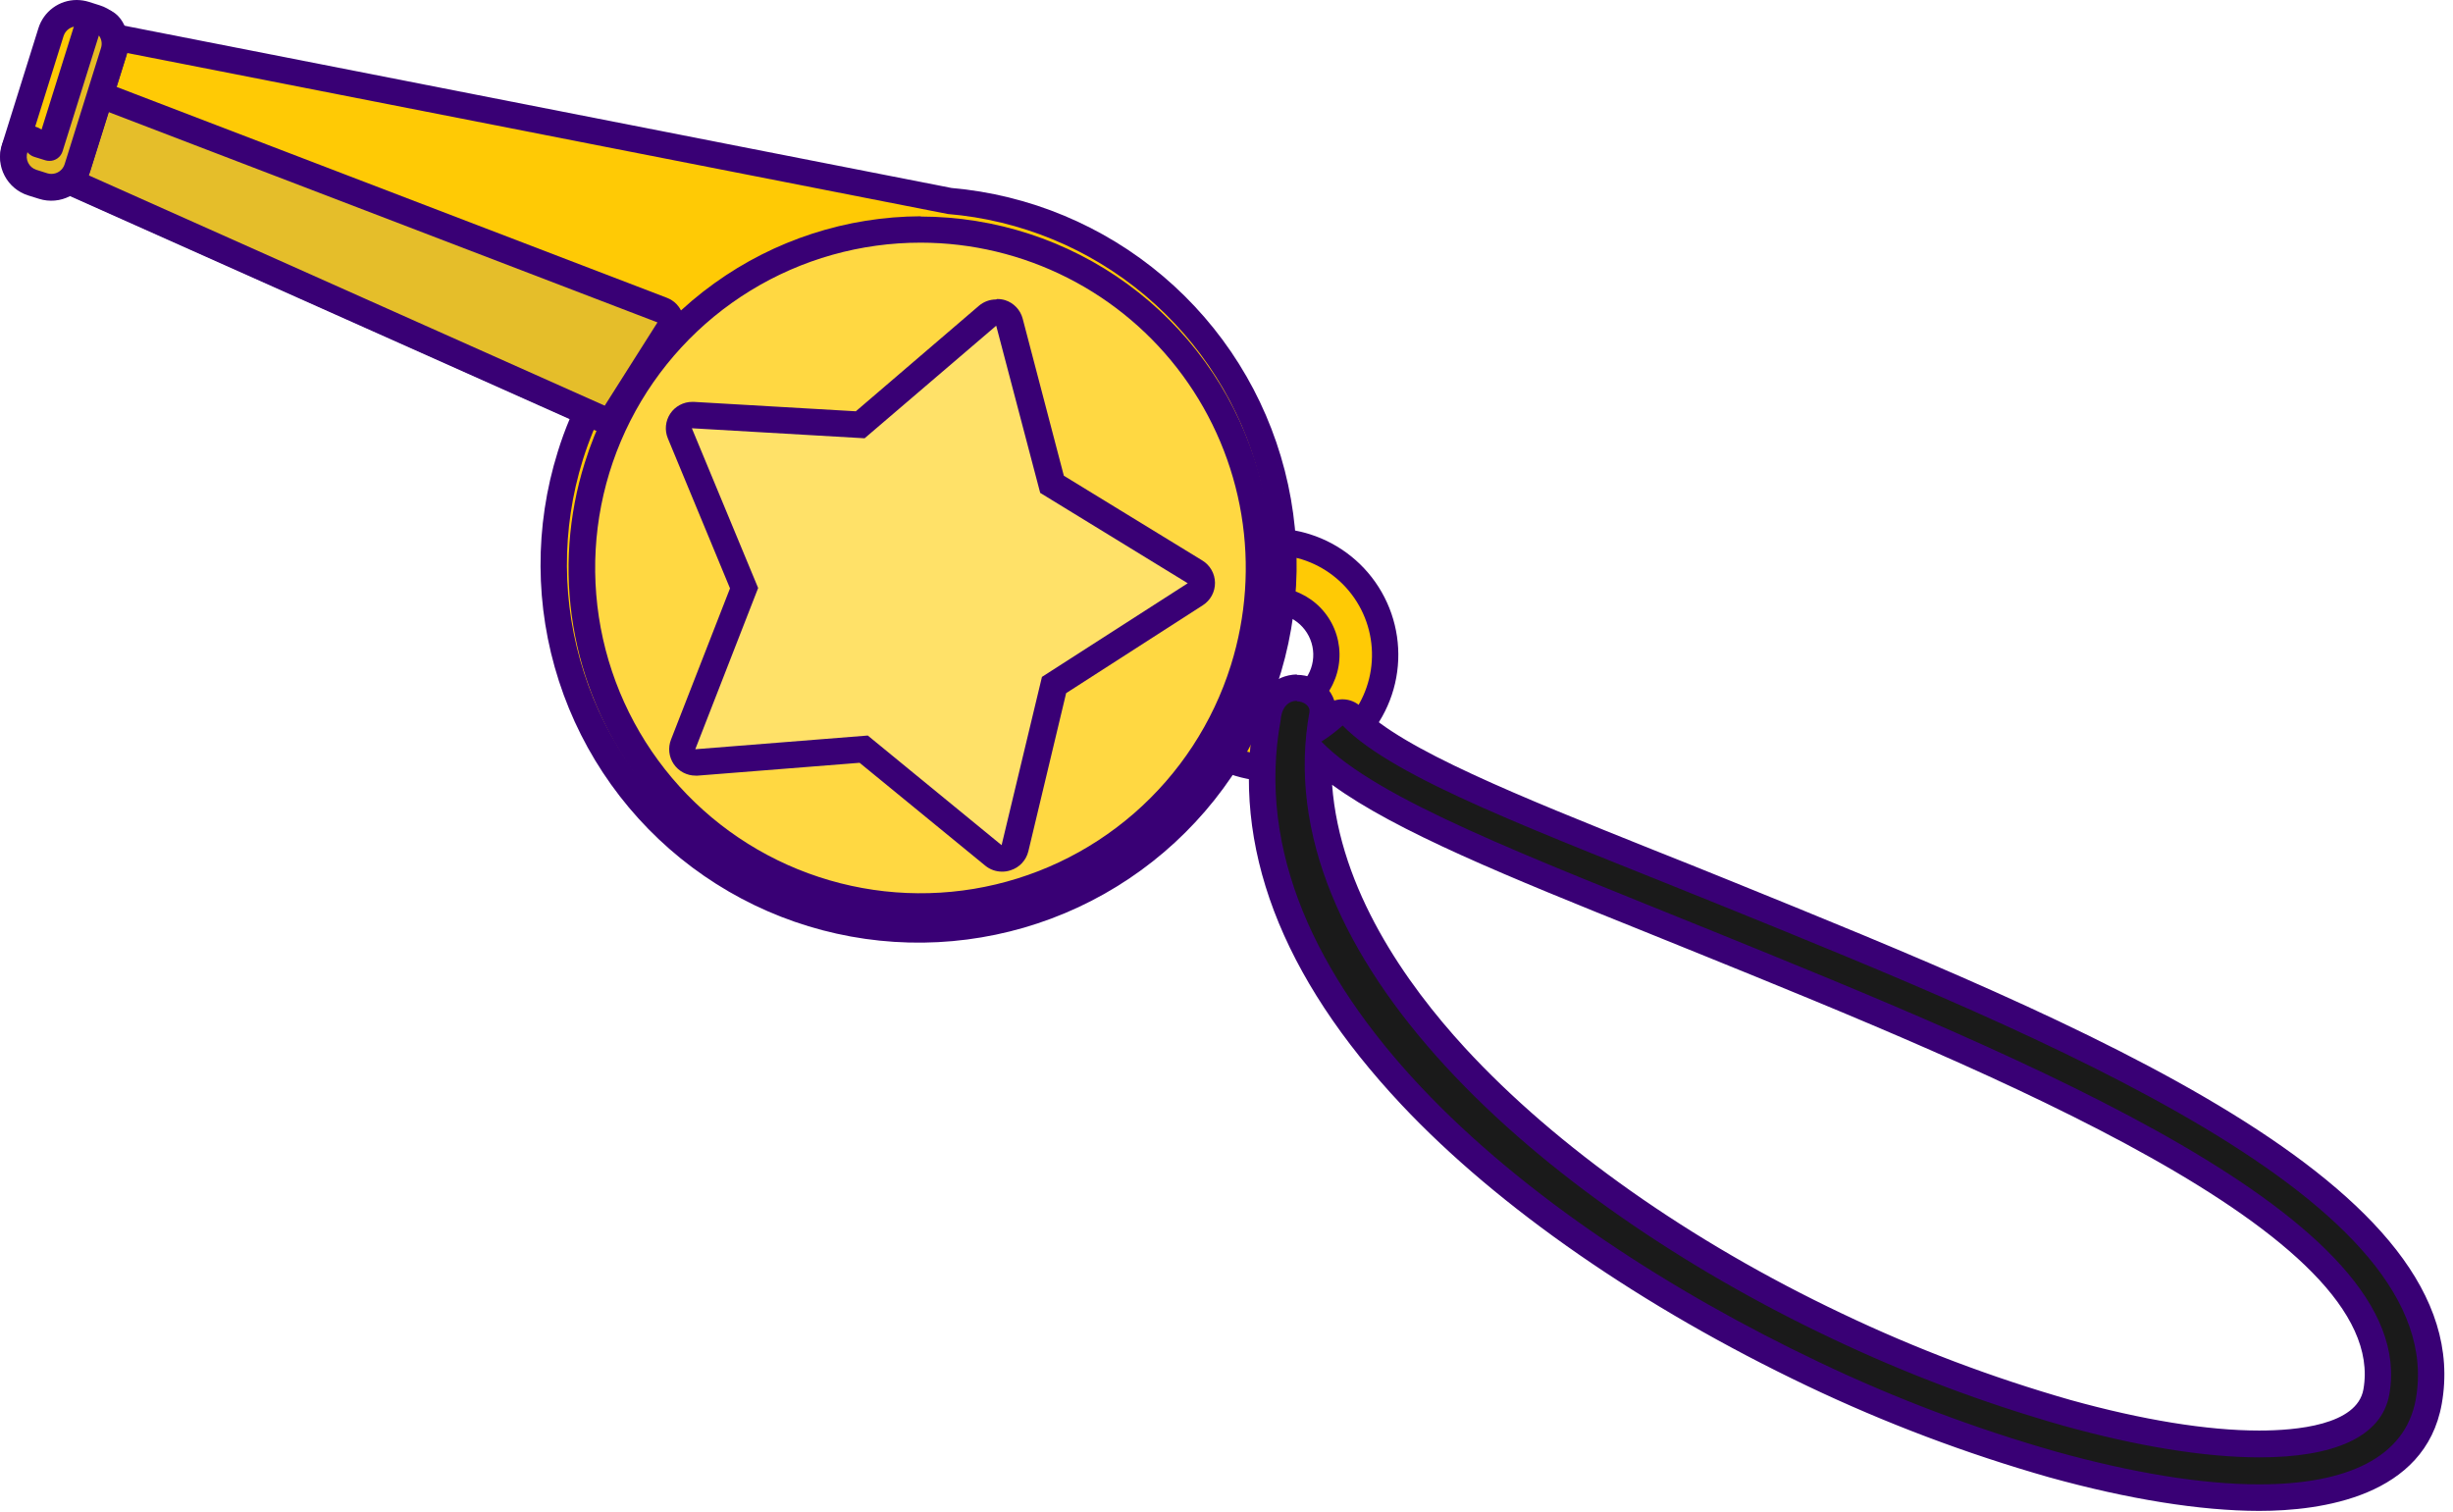 <svg width="279" height="172" viewBox="0 0 279 172" fill="none" xmlns="http://www.w3.org/2000/svg">
<path fill-rule="evenodd" clip-rule="evenodd" d="M144.67 87.36C141.955 87.358 139.309 86.499 137.112 84.904C134.915 83.309 133.277 81.06 132.434 78.479C131.591 75.898 131.586 73.117 132.418 70.533C133.25 67.948 134.878 65.693 137.068 64.088C139.259 62.484 141.9 61.613 144.615 61.6C147.33 61.587 149.98 62.432 152.186 64.015C154.392 65.598 156.042 67.837 156.899 70.414C157.756 72.99 157.778 75.771 156.96 78.36C156.126 80.967 154.487 83.243 152.279 84.86C150.071 86.477 147.407 87.353 144.67 87.36ZM144.67 68.28C143.186 68.278 141.751 68.808 140.625 69.774C139.499 70.74 138.756 72.078 138.533 73.545C138.309 75.011 138.619 76.51 139.405 77.767C140.192 79.025 141.403 79.959 142.82 80.4C143.419 80.583 144.043 80.677 144.67 80.68C145.991 80.683 147.278 80.262 148.342 79.479C149.405 78.696 150.19 77.592 150.579 76.33C150.862 75.405 150.924 74.427 150.761 73.474C150.598 72.521 150.214 71.62 149.639 70.842C149.064 70.064 148.315 69.432 147.452 68.996C146.589 68.559 145.637 68.332 144.67 68.33V68.28Z" fill="#FFCA05"/>
<path d="M144.66 63.1C145.816 63.102 146.966 63.277 148.07 63.62C150.665 64.433 152.884 66.149 154.324 68.456C155.764 70.764 156.329 73.511 155.918 76.2C155.507 78.889 154.147 81.341 152.083 83.113C150.02 84.885 147.39 85.86 144.67 85.86C143.516 85.859 142.369 85.681 141.269 85.33C138.669 84.524 136.445 82.811 135 80.504C133.555 78.197 132.986 75.447 133.396 72.756C133.807 70.065 135.169 67.61 137.236 65.838C139.303 64.066 141.937 63.095 144.66 63.1ZM144.66 82.18C146.601 82.179 148.47 81.445 149.893 80.124C151.316 78.803 152.187 76.994 152.333 75.058C152.479 73.123 151.888 71.204 150.679 69.685C149.47 68.166 147.732 67.16 145.813 66.868C143.894 66.576 141.935 67.019 140.329 68.11C138.723 69.2 137.589 70.857 137.152 72.748C136.716 74.64 137.009 76.626 137.975 78.31C138.941 79.994 140.507 81.251 142.36 81.83C143.104 82.062 143.88 82.18 144.66 82.18ZM144.66 60.1C141.035 60.101 137.545 61.471 134.887 63.935C132.229 66.399 130.599 69.776 130.325 73.39C130.05 77.004 131.15 80.589 133.405 83.427C135.66 86.264 138.904 88.146 142.487 88.695C146.069 89.243 149.727 88.418 152.728 86.386C155.729 84.353 157.851 81.262 158.671 77.731C159.49 74.2 158.946 70.49 157.147 67.344C155.349 64.197 152.428 61.846 148.97 60.76C147.575 60.321 146.121 60.099 144.66 60.1ZM144.66 79.18C144.181 79.181 143.705 79.107 143.25 78.96C142.181 78.621 141.269 77.912 140.678 76.959C140.086 76.007 139.855 74.875 140.025 73.767C140.195 72.659 140.756 71.648 141.606 70.917C142.456 70.186 143.539 69.783 144.66 69.78C145.134 69.781 145.606 69.851 146.059 69.99C147.135 70.323 148.055 71.031 148.653 71.984C149.251 72.938 149.486 74.075 149.317 75.188C149.147 76.301 148.584 77.316 147.729 78.049C146.875 78.781 145.785 79.183 144.66 79.18Z" fill="#390075"/>
<path fill-rule="evenodd" clip-rule="evenodd" d="M104.51 105.78C100.297 105.775 96.109 105.131 92.09 103.87C81.579 100.576 72.807 93.242 67.702 83.481C62.598 73.721 61.579 62.332 64.87 51.82C65.403 50.116 66.041 48.446 66.78 46.82L3.62 18.64C3.285 18.485 3.019 18.214 2.868 17.878C2.717 17.542 2.693 17.163 2.8 16.81L6.72 4.31C6.825 4.016 7.02 3.762 7.276 3.583C7.532 3.403 7.837 3.308 8.15 3.31C8.246 3.3 8.344 3.3 8.44 3.31L108.01 22.84C118.68 23.749 128.588 28.744 135.664 36.783C142.74 44.821 146.437 55.282 145.986 65.982C145.534 76.681 140.968 86.793 133.24 94.207C125.512 101.621 115.219 105.763 104.51 105.77V105.78Z" fill="#FFCA05"/>
<path d="M8.15 4.79L107.8 24.34C116.057 25.028 123.897 28.263 130.236 33.599C136.576 38.935 141.102 46.108 143.189 54.126C145.276 62.145 144.821 70.614 141.888 78.364C138.954 86.113 133.687 92.76 126.812 97.386C119.938 102.013 111.797 104.39 103.513 104.19C95.23 103.99 87.213 101.223 80.57 96.27C73.927 91.317 68.986 84.424 66.43 76.542C63.873 68.66 63.828 60.179 66.3 52.27C66.967 50.152 67.806 48.092 68.809 46.11L4.24 17.29L8.15 4.79ZM8.15 1.79C7.512 1.79 6.89 1.994 6.376 2.372C5.862 2.749 5.481 3.281 5.289 3.89L1.37 16.4C1.149 17.102 1.194 17.861 1.496 18.532C1.799 19.203 2.337 19.74 3.01 20.04L64.809 47.62C64.289 48.849 63.832 50.104 63.44 51.38C60.783 59.875 60.827 68.985 63.567 77.453C66.306 85.922 71.606 93.331 78.736 98.66C85.865 103.988 94.472 106.973 103.37 107.203C112.268 107.432 121.017 104.895 128.412 99.941C135.807 94.987 141.481 87.861 144.654 79.545C147.827 71.229 148.341 62.133 146.125 53.513C143.91 44.892 139.073 37.172 132.284 31.416C125.495 25.661 117.086 22.154 108.22 21.38L8.73 1.86C8.537 1.84 8.343 1.84 8.15 1.86V1.79Z" fill="#390075"/>
<path fill-rule="evenodd" clip-rule="evenodd" d="M68.809 47.61C68.599 47.612 68.391 47.568 68.2 47.48L3.62 18.67C3.285 18.515 3.019 18.244 2.868 17.908C2.717 17.572 2.693 17.193 2.8 16.84L4.88 10.22C4.972 9.913 5.161 9.644 5.419 9.453C5.677 9.262 5.989 9.159 6.31 9.16C6.462 9.164 6.613 9.187 6.76 9.23L9.99 10.23L75.309 35.23C75.517 35.31 75.705 35.435 75.859 35.596C76.013 35.756 76.13 35.949 76.201 36.16C76.272 36.372 76.295 36.596 76.269 36.817C76.242 37.038 76.168 37.251 76.05 37.44L70.05 46.91C69.918 47.121 69.735 47.296 69.519 47.418C69.302 47.54 69.058 47.606 68.809 47.61Z" fill="#E5BE2A"/>
<path d="M6.31 10.67L9.54 11.67L74.78 36.67L68.78 46.14L4.21 17.32L6.28 10.7M6.28 7.7C5.641 7.701 5.018 7.906 4.504 8.286C3.99 8.665 3.61 9.199 3.42 9.81L1.34 16.44C1.119 17.142 1.164 17.901 1.466 18.572C1.769 19.244 2.308 19.78 2.98 20.08L67.55 48.9C67.938 49.068 68.357 49.157 68.78 49.16C69.288 49.159 69.788 49.029 70.232 48.783C70.676 48.536 71.051 48.181 71.32 47.75L77.32 38.28C77.558 37.904 77.709 37.48 77.763 37.038C77.817 36.596 77.772 36.148 77.631 35.726C77.491 35.304 77.258 34.918 76.95 34.597C76.642 34.276 76.266 34.028 75.85 33.87L10.61 8.87L10.44 8.81L7.21 7.81C6.918 7.72 6.615 7.672 6.31 7.67L6.28 7.7Z" fill="#390075"/>
<path fill-rule="evenodd" clip-rule="evenodd" d="M104.64 103.1C96.54 103.084 88.652 100.511 82.101 95.748C75.55 90.985 70.669 84.276 68.156 76.576C65.642 68.876 65.624 60.58 68.103 52.869C70.582 45.158 75.432 38.426 81.962 33.634C88.491 28.842 96.367 26.234 104.467 26.181C112.566 26.128 120.476 28.634 127.067 33.341C133.659 38.048 138.596 44.716 141.175 52.394C143.754 60.072 143.843 68.368 141.43 76.1C139.017 83.959 134.134 90.83 127.507 95.693C120.879 100.557 112.86 103.155 104.64 103.1Z" fill="#FFD842"/>
<path d="M104.73 27.6C110.533 27.606 116.252 28.977 121.427 31.601C126.602 34.226 131.088 38.031 134.521 42.709C137.954 47.387 140.239 52.807 141.191 58.531C142.142 64.255 141.735 70.123 140 75.66C137.955 82.189 134.139 88.023 128.978 92.514C123.816 97.005 117.51 99.977 110.76 101.099C104.011 102.221 97.083 101.45 90.746 98.871C84.408 96.292 78.91 92.007 74.862 86.491C70.814 80.975 68.375 74.445 67.816 67.626C67.256 60.807 68.598 53.966 71.693 47.864C74.788 41.762 79.514 36.638 85.346 33.06C91.178 29.483 97.888 27.593 104.73 27.6ZM104.73 24.6C96.301 24.631 88.091 27.295 81.25 32.22C74.244 37.24 69.068 44.41 66.51 52.64C64.626 58.629 64.179 64.977 65.204 71.171C66.229 77.365 68.698 83.231 72.41 88.293C76.123 93.356 80.975 97.474 86.574 100.314C92.173 103.154 98.362 104.636 104.64 104.64C113.071 104.612 121.284 101.951 128.13 97.03C134.973 92.076 140.071 85.082 142.695 77.052C145.319 69.022 145.332 60.367 142.734 52.328C140.136 44.29 135.06 37.28 128.233 32.304C121.405 27.329 113.178 24.642 104.73 24.63V24.6Z" fill="#390075"/>
<path fill-rule="evenodd" clip-rule="evenodd" d="M5.83 21.33C5.518 21.328 5.208 21.281 4.91 21.19L3.65 20.8C2.875 20.55 2.23 20.004 1.856 19.281C1.481 18.558 1.408 17.717 1.65 16.94L5.81 3.66C6.003 3.033 6.394 2.485 6.924 2.098C7.453 1.711 8.094 1.504 8.75 1.51C9.059 1.506 9.366 1.553 9.66 1.65L10.92 2.04C11.305 2.161 11.662 2.356 11.971 2.615C12.28 2.874 12.534 3.192 12.72 3.55C12.912 3.907 13.029 4.3 13.065 4.703C13.101 5.107 13.055 5.514 12.93 5.9L8.78 19.18C8.582 19.806 8.188 20.352 7.658 20.739C7.127 21.126 6.486 21.333 5.83 21.33Z" fill="#FFCA05"/>
<path d="M8.74 3.01C8.896 3.009 9.051 3.032 9.199 3.08L10.46 3.47C10.657 3.536 10.839 3.639 10.996 3.775C11.153 3.911 11.281 4.077 11.374 4.263C11.467 4.448 11.522 4.651 11.537 4.858C11.552 5.065 11.526 5.273 11.46 5.47L7.3 18.75C7.199 19.069 7 19.348 6.73 19.546C6.46 19.744 6.134 19.85 5.8 19.85C5.641 19.846 5.483 19.823 5.329 19.78L4.07 19.38C3.873 19.314 3.69 19.211 3.533 19.075C3.377 18.939 3.248 18.773 3.155 18.587C3.062 18.401 3.007 18.199 2.992 17.992C2.977 17.785 3.004 17.577 3.07 17.38L7.23 4.1C7.332 3.78 7.533 3.501 7.804 3.303C8.076 3.105 8.404 2.999 8.74 3M8.74 2.27851e-05C7.763 -0.003 6.812 0.307 6.026 0.885C5.239 1.463 4.658 2.278 4.369 3.21L0.21 16.49C-0.154 17.649 -0.042 18.905 0.521 19.981C1.083 21.058 2.051 21.867 3.21 22.23L4.46 22.62C5.619 22.983 6.875 22.871 7.951 22.309C9.027 21.746 9.836 20.779 10.2 19.62L14.36 6.34C14.72 5.182 14.606 3.929 14.044 2.855C13.481 1.781 12.516 0.974 11.36 0.61L10.099 0.21C9.658 0.075 9.201 0.005 8.74 2.27851e-05Z" fill="#390075"/>
<path fill-rule="evenodd" clip-rule="evenodd" d="M256.92 170.35C250.39 170.35 242.28 169.03 233.44 166.58C224.095 163.916 214.99 160.474 206.22 156.29C172.56 140.29 138.6 112.4 144.17 81.77C144.4 79.35 146 78.26 147.5 78.26C147.915 78.259 148.327 78.339 148.711 78.497C149.096 78.655 149.445 78.887 149.74 79.18C149.968 79.41 150.148 79.683 150.268 79.984C150.389 80.284 150.447 80.606 150.44 80.93C150.445 81.007 150.445 81.084 150.44 81.16C150.346 81.654 150.266 82.144 150.2 82.63C150.69 82.28 151.26 81.83 151.71 81.43C151.997 81.169 152.374 81.03 152.762 81.041C153.149 81.052 153.518 81.213 153.789 81.49C158.659 86.49 171.42 91.61 187.57 98.08C190.33 99.18 193.176 100.327 196.11 101.52C235.65 117.52 280.45 135.72 276.26 159.42C275.38 164.42 271.32 170.35 257 170.35H256.92ZM149.92 86.1C149.33 111.19 178.24 136.31 208.82 150.8C217.281 154.837 226.064 158.159 235.079 160.73C243.379 163.04 250.94 164.27 256.93 164.28C262.58 164.28 269.41 163.28 270.28 158.35C273.62 139.51 229.38 121.57 193.84 107.15L187.67 104.66C170.19 97.62 156.25 92 149.91 86.1H149.92Z" fill="#1A1A1A"/>
<path d="M147.51 79.77C148.27 79.77 148.97 80.27 148.95 80.89C143.79 109 175.57 136.71 208.18 152.16C216.718 156.23 225.582 159.575 234.68 162.16C243.03 164.48 250.68 165.75 256.93 165.76H256.99C265.29 165.76 270.88 163.54 271.76 158.59C275.31 138.59 230.99 120.59 194.4 105.74C173.72 97.35 156.69 90.94 150.29 84.35C151.146 83.808 151.955 83.196 152.71 82.52C158.65 88.64 175.18 94.63 195.54 102.89C233.17 118.15 278.75 136.64 274.77 159.14C273.59 165.82 266.87 168.83 256.99 168.83H256.93C250.43 168.83 242.48 167.51 233.86 165.11C224.591 162.471 215.559 159.059 206.86 154.91C173.2 138.91 140.19 111.74 145.66 81.91C145.79 80.29 146.66 79.71 147.5 79.71M147.5 76.71C146.235 76.74 145.029 77.255 144.132 78.148C143.235 79.041 142.715 80.245 142.68 81.51C140.03 96.19 145.68 111.04 159.4 125.65C170.4 137.36 186.81 148.71 205.58 157.65C214.428 161.865 223.614 165.334 233.04 168.02C242.04 170.52 250.26 171.84 256.91 171.85H256.98C263.92 171.85 275.84 170.27 277.72 159.68C282.13 134.79 236.72 116.37 196.66 100.12C193.72 98.927 190.87 97.783 188.11 96.69C172.76 90.54 159.5 85.23 154.85 80.45C154.57 80.162 154.236 79.933 153.867 79.777C153.498 79.621 153.101 79.54 152.7 79.54C152.381 79.541 152.065 79.588 151.76 79.68C151.566 79.097 151.241 78.567 150.81 78.13C150.377 77.693 149.862 77.346 149.293 77.111C148.725 76.876 148.115 76.757 147.5 76.76V76.71ZM256.98 162.71H256.93C251.06 162.71 243.65 161.5 235.48 159.23C226.554 156.68 217.858 153.389 209.48 149.39C192.25 141.22 177.03 130.49 166.62 119.18C159.86 111.82 152.41 101.18 151.51 89.26C158.8 94.58 171.57 99.73 187.12 105.99L193.28 108.48C226.47 121.94 271.94 140.38 268.81 158.03C268.09 162.11 261.1 162.71 257 162.71H256.98Z" fill="#390075"/>
<path fill-rule="evenodd" clip-rule="evenodd" d="M113.94 97.63C113.576 97.641 113.221 97.52 112.94 97.29L98.23 85.24L79.23 86.74H79.11C78.872 86.736 78.638 86.675 78.428 86.563C78.218 86.451 78.037 86.291 77.901 86.096C77.764 85.901 77.676 85.677 77.642 85.441C77.609 85.205 77.632 84.965 77.71 84.74L84.639 66.97L77.34 49.35C77.244 49.123 77.206 48.875 77.229 48.63C77.252 48.384 77.336 48.149 77.472 47.943C77.609 47.738 77.795 47.57 78.013 47.454C78.23 47.339 78.473 47.279 78.719 47.28L97.849 48.38L112.349 35.99C112.626 35.748 112.983 35.62 113.349 35.63C113.502 35.628 113.655 35.652 113.8 35.7C114.036 35.772 114.25 35.9 114.425 36.075C114.599 36.249 114.728 36.464 114.8 36.7L119.63 55.15L135.9 65.15C136.116 65.282 136.296 65.467 136.422 65.687C136.548 65.907 136.616 66.156 136.619 66.41C136.62 66.664 136.558 66.914 136.438 67.138C136.317 67.361 136.142 67.551 135.929 67.69L119.88 77.99L115.429 96.54C115.369 96.789 115.245 97.019 115.07 97.206C114.895 97.394 114.674 97.533 114.429 97.61C114.268 97.642 114.103 97.648 113.94 97.63Z" fill="#FFE168"/>
<path d="M113.31 37.06L118.31 56.06L135.09 66.34L118.51 76.99L113.92 96.13L98.7 83.66L79.08 85.22L86.23 66.88L78.69 48.71L98.34 49.85L113.29 37.06M113.29 34.06C112.575 34.06 111.883 34.316 111.34 34.78L97.34 46.78L78.91 45.71H78.73C78.237 45.71 77.751 45.832 77.316 46.065C76.88 46.298 76.509 46.634 76.235 47.045C75.962 47.455 75.793 47.927 75.745 48.418C75.697 48.909 75.771 49.404 75.96 49.86L83.03 66.92L76.32 84.12C76.14 84.576 76.075 85.069 76.129 85.555C76.184 86.042 76.357 86.508 76.633 86.912C76.91 87.317 77.281 87.647 77.714 87.875C78.147 88.103 78.63 88.222 79.12 88.22H79.36L97.77 86.76L112.06 98.46C112.595 98.9 113.267 99.14 113.96 99.14C114.3 99.146 114.639 99.092 114.96 98.98C115.449 98.824 115.889 98.546 116.239 98.171C116.589 97.796 116.837 97.338 116.96 96.84L121.26 78.84L136.81 68.84C137.238 68.566 137.59 68.186 137.832 67.738C138.074 67.29 138.197 66.788 138.191 66.279C138.185 65.769 138.05 65.27 137.798 64.828C137.546 64.386 137.185 64.015 136.75 63.75L121 54.11L116.32 36.25C116.193 35.758 115.942 35.306 115.592 34.937C115.243 34.568 114.805 34.294 114.32 34.14C114.028 34.052 113.725 34.009 113.42 34.01L113.29 34.06Z" fill="#390075"/>
<path fill-rule="evenodd" clip-rule="evenodd" d="M5.83 21.33C5.518 21.328 5.208 21.281 4.91 21.19L3.66 20.8C2.884 20.552 2.237 20.007 1.862 19.283C1.487 18.56 1.415 17.717 1.66 16.94C1.749 16.685 1.904 16.458 2.11 16.282C2.315 16.107 2.564 15.989 2.83 15.94C2.923 15.93 3.017 15.93 3.11 15.94C3.336 15.938 3.56 15.988 3.764 16.085C3.969 16.182 4.148 16.324 4.29 16.5L5.58 16.92L9.4 4.92L9.81 3.62C9.896 3.363 10.051 3.135 10.257 2.959C10.463 2.783 10.713 2.666 10.98 2.62H11.25C11.478 2.622 11.702 2.674 11.906 2.775C12.111 2.875 12.29 3.021 12.43 3.2C12.739 3.591 12.947 4.051 13.038 4.541C13.129 5.03 13.098 5.535 12.95 6.01L8.8 19.25C8.587 19.866 8.185 20.398 7.652 20.771C7.119 21.145 6.481 21.34 5.83 21.33Z" fill="#E7BC24"/>
<path d="M11.23 4.01C11.388 4.211 11.494 4.447 11.539 4.698C11.584 4.949 11.567 5.207 11.49 5.45L7.35 18.68C7.249 18.999 7.05 19.278 6.78 19.476C6.51 19.674 6.184 19.781 5.85 19.78C5.69 19.781 5.532 19.758 5.38 19.71L4.12 19.31C3.922 19.244 3.74 19.141 3.583 19.005C3.426 18.869 3.298 18.703 3.205 18.517C3.112 18.332 3.057 18.129 3.042 17.922C3.028 17.715 3.054 17.507 3.12 17.31C3.319 17.558 3.586 17.743 3.89 17.84L5.15 18.23C5.298 18.278 5.454 18.301 5.61 18.3C5.947 18.306 6.277 18.202 6.549 18.003C6.822 17.805 7.022 17.523 7.12 17.2L10.86 5.26L11.269 3.96M11.269 0.96C11.09 0.945 10.91 0.945 10.73 0.96C10.19 1.058 9.688 1.301 9.277 1.665C8.866 2.028 8.563 2.497 8.4 3.02L7.99 4.33L4.73 14.73C4.249 14.424 3.69 14.261 3.12 14.26C2.938 14.262 2.758 14.279 2.579 14.31C2.041 14.41 1.54 14.656 1.131 15.021C0.722 15.386 0.42 15.856 0.26 16.38C0.077 16.955 0.01 17.561 0.061 18.162C0.113 18.763 0.284 19.349 0.562 19.884C0.841 20.419 1.223 20.894 1.686 21.281C2.149 21.668 2.684 21.96 3.26 22.14L4.51 22.53C5.669 22.893 6.924 22.781 8.001 22.219C9.077 21.656 9.886 20.689 10.25 19.53L14.41 6.25C14.63 5.542 14.675 4.79 14.541 4.06C14.407 3.33 14.098 2.644 13.64 2.06C13.359 1.702 13.001 1.412 12.592 1.213C12.183 1.014 11.735 0.91 11.28 0.91L11.269 0.96Z" fill="#390075"/>
</svg>
